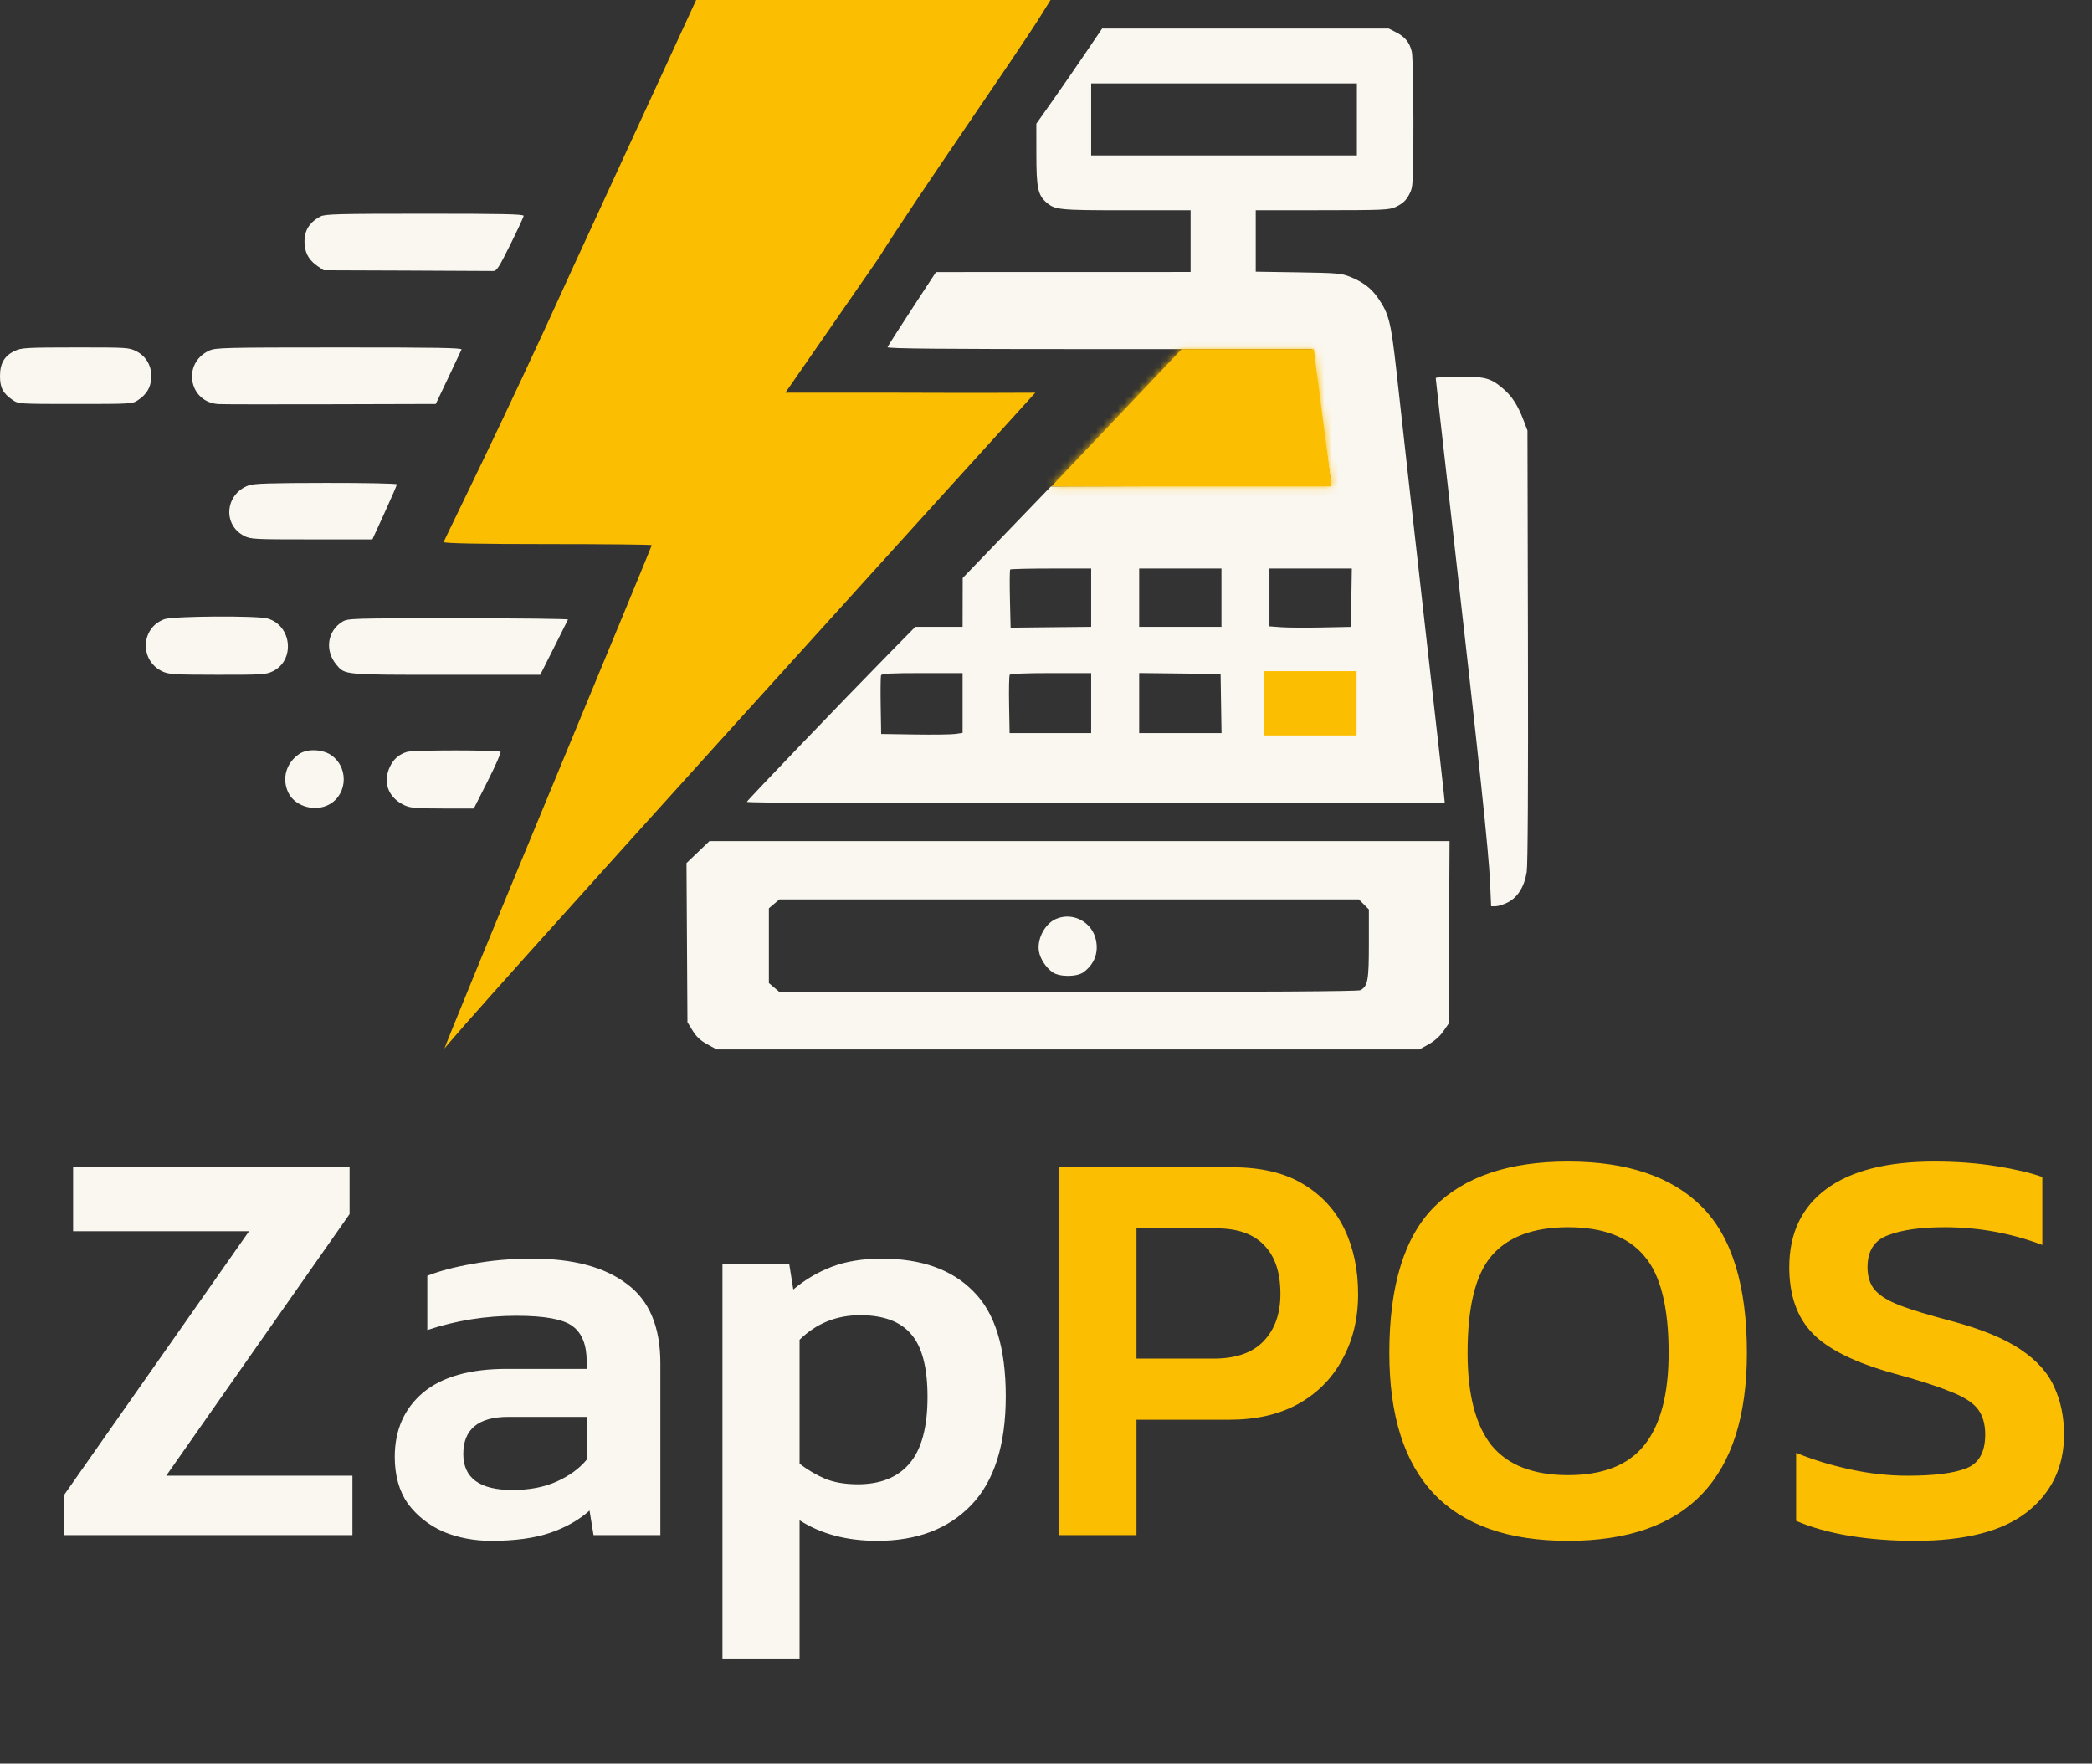 <svg width="293" height="247" viewBox="0 0 293 247" fill="none" xmlns="http://www.w3.org/2000/svg">
<rect x="0" y="0" width="293" height="247" fill="#333333" stroke="none"/>
<path fill-rule="evenodd" clip-rule="evenodd" d="M151.973 7.521C150.659 9.458 148.586 12.456 147.366 14.184L145.147 17.325L145.15 21.647C145.153 26.239 145.367 27.296 146.498 28.3C147.736 29.399 148.231 29.45 157.74 29.45H166.752V33.771V38.093L148.924 38.098L131.096 38.103L127.747 43.223C125.905 46.04 124.356 48.468 124.306 48.62C124.236 48.828 131.634 48.897 153.995 48.897H183.777L183.901 49.677C183.969 50.106 184.517 54.029 185.12 58.394C185.722 62.759 186.277 66.713 186.353 67.179C186.469 67.896 186.421 68.026 186.045 68.023C185.8 68.02 176.956 68.044 166.392 68.077L147.183 68.135L141.008 74.542L134.833 80.948L134.825 84.37L134.818 87.791H131.506H128.195L124.599 91.452C118.315 97.849 104.688 112.057 104.602 112.301C104.549 112.454 121.679 112.524 153.436 112.502L202.352 112.468L202.207 110.994C202.127 110.183 201.245 102.334 200.246 93.553C199.247 84.772 197.944 73.212 197.35 67.864C196.756 62.516 195.955 55.322 195.571 51.877C194.814 45.101 194.524 43.949 193.032 41.783C192.059 40.37 190.916 39.5 189.052 38.753C187.879 38.282 187.218 38.227 181.818 38.142L175.876 38.05V33.75V29.45L185.18 29.444C193.693 29.439 194.565 29.402 195.444 28.998C196.586 28.473 197.098 27.938 197.596 26.748C197.906 26.006 197.964 24.446 197.959 17.033C197.956 12.176 197.855 7.778 197.735 7.26C197.435 5.964 196.804 5.177 195.559 4.54L194.502 4H174.432H154.362L151.973 7.521ZM152.826 16.725V21.767H171.434H190.042V16.725V11.683H171.434H152.826V16.725ZM44.899 30.307C43.189 31.197 42.47 32.533 42.684 34.427C42.822 35.653 43.384 36.528 44.537 37.312L45.331 37.853L56.94 37.896C63.325 37.919 68.793 37.946 69.09 37.956C69.552 37.97 69.896 37.437 71.475 34.251C72.49 32.205 73.327 30.395 73.336 30.23C73.348 29.993 70.427 29.93 59.486 29.931C47.392 29.933 45.528 29.981 44.899 30.307ZM2.137 49.114C0.642 49.793 0 50.859 0 52.661C0 54.32 0.414 55.097 1.798 56.039C2.582 56.573 2.692 56.58 10.565 56.58C18.437 56.58 18.547 56.573 19.331 56.039C20.516 55.233 21.064 54.347 21.178 53.056C21.325 51.397 20.527 49.918 19.097 49.197C18.054 48.671 17.83 48.657 10.574 48.662C3.826 48.667 3.028 48.709 2.137 49.114ZM29.293 49.108C25.466 50.865 26.434 56.354 30.613 56.598C31.207 56.633 38.295 56.643 46.362 56.62L61.031 56.58L62.774 52.918C63.733 50.905 64.572 49.122 64.638 48.957C64.734 48.718 61.215 48.658 47.506 48.662C31.279 48.667 30.196 48.693 29.293 49.108ZM201.086 52.966C201.086 53.092 202.053 61.708 203.234 72.113C207.285 107.789 208.5 119.247 208.696 123.624L208.844 126.925H209.476C209.824 126.925 210.59 126.682 211.177 126.385C212.569 125.682 213.511 124.16 213.829 122.104C213.981 121.127 214.043 109.527 214 90.432L213.932 60.301L213.391 58.88C212.608 56.823 211.794 55.541 210.632 54.53C208.821 52.954 208.104 52.749 204.388 52.743C202.458 52.74 201.086 52.833 201.086 52.966ZM34.848 67.975C31.532 69.157 31.132 73.494 34.196 75.057C35.109 75.522 35.574 75.546 43.656 75.546H52.156L53.87 71.798C54.813 69.736 55.584 67.953 55.584 67.836C55.584 67.716 51.282 67.628 45.68 67.634C37.899 67.642 35.577 67.716 34.848 67.975ZM141.487 79.762C141.413 79.835 141.396 81.699 141.448 83.903L141.543 87.911L142.382 87.899C142.844 87.892 145.383 87.865 148.024 87.839L152.826 87.791V83.71V79.628H147.223C144.142 79.628 141.561 79.688 141.487 79.762ZM159.549 83.71V87.791H165.311H171.074V83.71V79.628H165.311H159.549V83.71ZM177.796 83.675V87.721L179.417 87.842C180.308 87.909 182.875 87.925 185.12 87.88L189.201 87.797L189.267 83.712L189.333 79.628H183.565H177.796V83.675ZM23.05 86.711C19.676 87.904 19.511 92.569 22.791 94.058C23.668 94.457 24.468 94.503 30.477 94.508C36.753 94.513 37.25 94.482 38.201 94.022C41.379 92.483 40.878 87.57 37.445 86.617C35.964 86.206 24.263 86.282 23.05 86.711ZM47.959 87.07C45.831 88.367 45.453 91.119 47.13 93.112C48.326 94.533 48.107 94.513 62.495 94.513H75.664L77.567 90.732C78.613 88.652 79.506 86.87 79.552 86.771C79.597 86.671 72.683 86.591 64.188 86.591C49.198 86.592 48.718 86.606 47.959 87.07ZM123.399 94.583C123.334 94.753 123.311 96.671 123.347 98.844L123.413 102.796L128.095 102.868C130.67 102.908 133.236 102.874 133.798 102.794L134.818 102.647V98.46V94.273H129.168C124.78 94.273 123.492 94.343 123.399 94.583ZM141.415 94.522C141.331 94.659 141.293 96.55 141.331 98.724L141.401 102.676H147.113H152.826V98.475V94.273H147.197C143.571 94.273 141.514 94.362 141.415 94.522ZM159.549 98.471V102.676H165.317H171.085L171.019 98.535L170.954 94.393L165.251 94.329L159.549 94.265V98.471ZM177.796 98.595V102.676H183.439H189.081V98.595V94.513H183.439H177.796V98.595ZM41.904 105.602C40.069 106.849 39.446 109.048 40.375 111.005C41.21 112.764 43.657 113.642 45.627 112.89C48.536 111.779 49.042 107.779 46.517 105.854C45.302 104.927 43.077 104.806 41.904 105.602ZM57.004 105.307C55.902 105.641 55.139 106.294 54.635 107.334C53.558 109.559 54.364 111.725 56.664 112.787C57.485 113.165 58.26 113.23 61.992 113.235L66.359 113.24L68.305 109.393C69.375 107.277 70.186 105.44 70.107 105.311C69.933 105.031 57.929 105.026 57.004 105.307ZM97.755 119.34L96.147 120.878L96.214 132.024L96.281 143.169L97.009 144.351C97.532 145.2 98.106 145.735 99.05 146.252L100.363 146.973H149.584H198.806L200.09 146.262C200.884 145.821 201.662 145.135 202.13 144.461L202.887 143.371L202.953 130.587L203.02 117.802H151.191H99.362L97.755 119.34ZM108.425 126.587L107.686 127.208V132.447V137.687L108.425 138.308L109.164 138.93H149.618C176.906 138.93 190.224 138.849 190.535 138.682C191.573 138.127 191.722 137.313 191.722 132.201V127.369L191.021 126.667L190.319 125.965H149.741H109.164L108.425 126.587ZM147.892 128.704C146.318 129.389 145.195 131.564 145.52 133.297C145.711 134.315 146.463 135.466 147.381 136.147C148.337 136.855 150.829 136.859 151.773 136.154C153.28 135.029 153.881 133.446 153.489 131.631C152.944 129.102 150.233 127.684 147.892 128.704Z" fill="#FAF7F0"/>
<mask id="path-2-inside-1_559_331" fill="white">
<path d="M165.5 48.912L184 48.912L186.5 68.12L147.269 68.12L165.5 48.912Z"/>
</mask>
<path d="M165.5 48.912L184 48.912L186.5 68.12L147.269 68.12L165.5 48.912Z" fill="#FCBE00"/>
<path d="M165.5 48.912L165.5 8.912L148.317 8.912L136.488 21.375L165.5 48.912ZM184 48.912L223.666 43.749L219.131 8.912L184 8.912L184 48.912ZM186.5 68.12L186.5 108.12L232.044 108.12L226.166 62.957L186.5 68.12ZM147.269 68.12L118.257 40.583L54.153 108.12L147.269 108.12L147.269 68.12ZM165.5 48.912L165.5 88.912L184 88.912L184 48.912L184 8.912L165.5 8.912L165.5 48.912ZM184 48.912L144.335 54.075L146.835 73.283L186.5 68.12L226.166 62.957L223.666 43.749L184 48.912ZM186.5 68.12L186.5 28.12L147.269 28.12L147.269 68.12L147.269 108.12L186.5 108.12L186.5 68.12ZM147.269 68.12L176.281 95.657L194.512 76.449L165.5 48.912L136.488 21.375L118.257 40.583L147.269 68.12Z" fill="#FCBE00" mask="url(#path-2-inside-1_559_331)"/>
<rect x="177" y="94" width="13" height="9" fill="#FCBE00"/>
<path fill-rule="evenodd" clip-rule="evenodd" d="M80 38C70.5 59 62.139 75.759 62.139 75.917C62.139 76.104 67.195 76.204 76.712 76.204C84.727 76.204 91.285 76.272 91.285 76.355C91.285 76.438 84.726 92.318 76.709 111.643C68.692 130.969 62.166 146.868 62.206 146.974C59.868 148.795 145 55 145 55C145 55 136.892 55.05 125.5 55H110L123.021 36.206C128.357 27.665 142.377 7.657 145.866 2.043C147.135 0.001 147.139 0 147.139 0H120.947L97.5 0L80 38Z" fill="#FCBE00"/>
<path d="M8.96 215V209.4L34.88 172.44H10.24V163.48H48.96V170.04L23.28 206.68H49.36V215H8.96ZM68.808 215.8C66.408 215.8 64.168 215.374 62.088 214.52C60.062 213.614 58.408 212.307 57.128 210.6C55.901 208.84 55.288 206.654 55.288 204.04C55.288 200.307 56.595 197.32 59.208 195.08C61.875 192.84 65.795 191.72 70.968 191.72H82.168V190.68C82.168 188.334 81.501 186.68 80.168 185.72C78.888 184.76 76.275 184.28 72.328 184.28C68.008 184.28 63.848 184.947 59.848 186.28V178.68C61.608 177.987 63.742 177.427 66.248 177C68.808 176.52 71.582 176.28 74.568 176.28C80.275 176.28 84.675 177.454 87.768 179.8C90.915 182.094 92.488 185.8 92.488 190.92V215H83.128L82.568 211.56C81.075 212.894 79.235 213.934 77.048 214.68C74.862 215.427 72.115 215.8 68.808 215.8ZM71.768 208.68C74.168 208.68 76.248 208.28 78.008 207.48C79.768 206.68 81.155 205.667 82.168 204.44V198.44H71.208C66.995 198.44 64.888 200.174 64.888 203.64C64.888 207 67.181 208.68 71.768 208.68ZM101.185 232.28V177.08H110.545L111.105 180.6C112.758 179.214 114.572 178.147 116.545 177.4C118.518 176.654 120.838 176.28 123.505 176.28C129.052 176.28 133.318 177.8 136.305 180.84C139.345 183.827 140.865 188.734 140.865 195.56C140.865 202.387 139.238 207.48 135.985 210.84C132.785 214.147 128.412 215.8 122.865 215.8C118.598 215.8 114.972 214.84 111.985 212.92V232.28H101.185ZM120.145 207.88C123.345 207.88 125.772 206.894 127.425 204.92C129.078 202.947 129.905 199.854 129.905 195.64C129.905 191.587 129.158 188.68 127.665 186.92C126.172 185.107 123.772 184.2 120.465 184.2C117.158 184.2 114.332 185.347 111.985 187.64V205C113.105 205.854 114.278 206.547 115.505 207.08C116.785 207.614 118.332 207.88 120.145 207.88Z" fill="#FAF7F0"/>
<path d="M148.373 215V163.48H172.533C176.586 163.48 179.893 164.254 182.453 165.8C185.066 167.347 187.013 169.454 188.293 172.12C189.573 174.787 190.213 177.827 190.213 181.24C190.213 184.707 189.466 187.774 187.973 190.44C186.533 193.107 184.453 195.187 181.733 196.68C179.066 198.12 175.893 198.84 172.213 198.84H159.173V215H148.373ZM159.173 190.28H169.973C173.066 190.28 175.386 189.48 176.933 187.88C178.533 186.227 179.333 184.014 179.333 181.24C179.333 178.254 178.586 175.987 177.093 174.44C175.599 172.84 173.359 172.04 170.373 172.04H159.173V190.28ZM219.625 215.8C202.932 215.8 194.585 207.027 194.585 189.48C194.585 180.04 196.692 173.214 200.905 169C205.118 164.787 211.358 162.68 219.625 162.68C227.892 162.68 234.132 164.787 238.345 169C242.558 173.214 244.665 180.04 244.665 189.48C244.665 207.027 236.318 215.8 219.625 215.8ZM219.625 206.6C224.478 206.6 228.025 205.214 230.265 202.44C232.558 199.614 233.705 195.294 233.705 189.48C233.705 183.027 232.558 178.494 230.265 175.88C228.025 173.214 224.478 171.88 219.625 171.88C214.772 171.88 211.198 173.214 208.905 175.88C206.665 178.494 205.545 183.027 205.545 189.48C205.545 195.294 206.665 199.614 208.905 202.44C211.198 205.214 214.772 206.6 219.625 206.6ZM268.201 215.8C264.894 215.8 261.801 215.56 258.921 215.08C256.094 214.6 253.641 213.907 251.561 213V203.48C253.907 204.44 256.441 205.214 259.161 205.8C261.881 206.387 264.547 206.68 267.161 206.68C270.894 206.68 273.641 206.334 275.401 205.64C277.161 204.947 278.041 203.374 278.041 200.92C278.041 199.374 277.667 198.147 276.921 197.24C276.174 196.334 274.867 195.534 273.001 194.84C271.187 194.094 268.601 193.267 265.241 192.36C259.854 190.867 256.067 189 253.881 186.76C251.694 184.52 250.601 181.427 250.601 177.48C250.601 172.734 252.334 169.08 255.801 166.52C259.267 163.96 264.307 162.68 270.921 162.68C274.014 162.68 276.894 162.894 279.561 163.32C282.227 163.747 284.387 164.254 286.041 164.84V174.36C281.667 172.707 277.107 171.88 272.361 171.88C269.001 171.88 266.361 172.254 264.441 173C262.521 173.694 261.561 175.187 261.561 177.48C261.561 178.814 261.907 179.88 262.601 180.68C263.294 181.48 264.467 182.2 266.121 182.84C267.827 183.48 270.201 184.2 273.241 185C277.454 186.12 280.707 187.454 283.001 189C285.294 190.547 286.867 192.307 287.721 194.28C288.627 196.254 289.081 198.467 289.081 200.92C289.081 205.4 287.374 209 283.961 211.72C280.547 214.44 275.294 215.8 268.201 215.8Z" fill="#FCBE00"/>
</svg>
